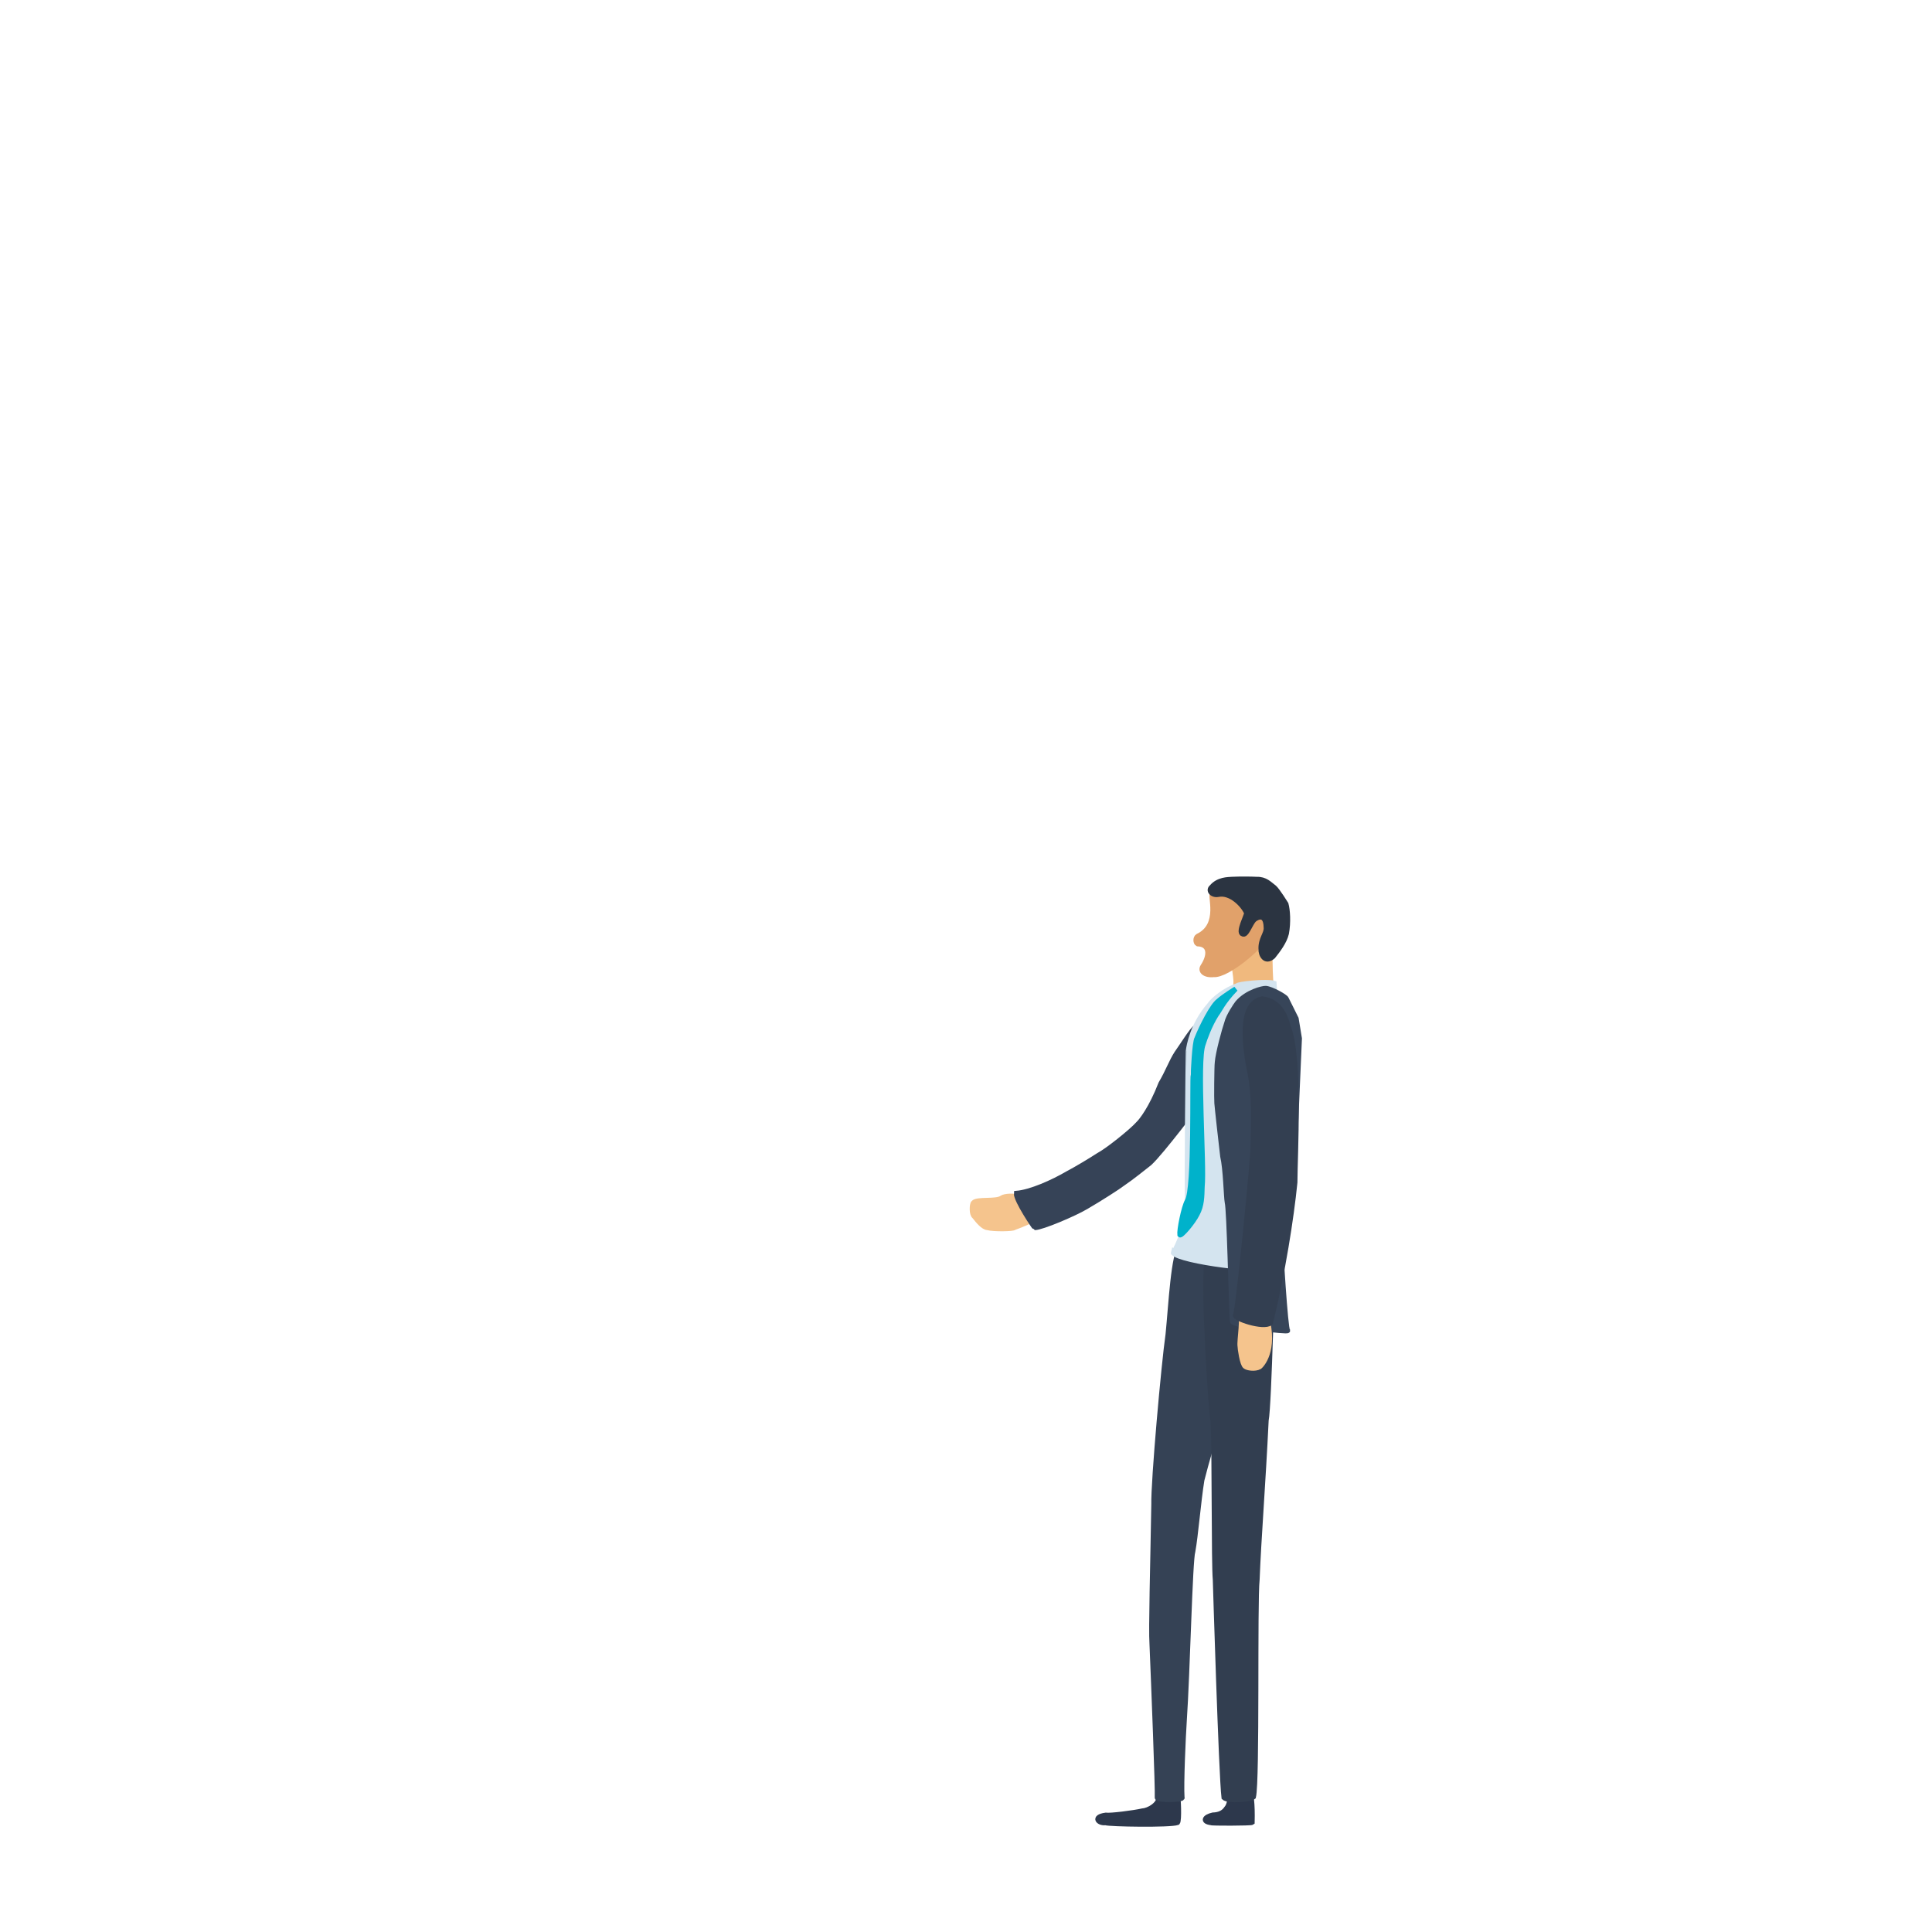 <?xml version="1.0" encoding="UTF-8" standalone="no"?>
<!DOCTYPE svg PUBLIC "-//W3C//DTD SVG 20010904//EN"
              "http://www.w3.org/TR/2001/REC-SVG-20010904/DTD/svg10.dtd">

<svg xmlns="http://www.w3.org/2000/svg"
     width="65.876mm" height="65.876mm"
     viewBox="0 0 389 389">
  <path id="man-right-shoe"
        fill="#2d384c" stroke="#2d384c" stroke-width="1"
        d="M 233.34,361.81
           C 233.43,363.33 231.22,364.56 230.00,364.62
             228.38,365.00 223.53,365.62 222.62,365.47
             219.88,365.85 221.24,367.18 222.56,367.00
             223.47,367.31 235.56,367.50 237.09,366.97
             237.48,366.65 237.27,361.51 237.09,361.66
             237.09,361.66 233.34,361.81 233.34,361.81 Z" />
  <path id="man-left-shoe"
        fill="#2d384c" stroke="#2d384c" stroke-width="1"
        d="M 247.44,361.50
           C 247.71,362.16 247.56,363.42 246.94,364.12
             246.38,364.96 245.50,365.40 244.20,365.44
             242.51,365.82 241.98,366.76 243.88,367.00
             243.71,367.13 251.89,367.13 252.12,366.94
             252.22,363.02 251.89,360.96 251.62,361.44
             251.69,361.44 247.44,361.50 247.44,361.50 Z" />
  <path id="man-right-leg"
        fill="#354255" stroke="#354255" stroke-width="1"
        d="M 237.82,250.91
           C 236.26,252.32 235.78,262.68 235.18,268.64
             234.31,274.69 232.21,298.20 232.31,302.93
             232.11,315.00 231.73,328.25 231.94,330.93
             232.30,339.60 233.12,360.44 233.00,361.91
             232.88,362.53 238.44,362.44 238.00,361.91
             237.81,359.19 238.25,349.56 238.45,346.55
             239.12,336.75 239.61,314.01 240.18,312.36
             240.75,309.26 241.31,302.25 242.00,298.00
             243.80,290.87 247.31,280.00 246.09,284.82
             246.09,284.82 245.91,257.82 245.91,257.82
             245.91,257.82 245.45,251.45 245.45,251.45
             245.45,251.45 237.82,250.91 237.82,250.91 Z" />
  <path id="man-left-leg"
        fill="#323e50" stroke="#323e50" stroke-width="1"
        d="M 243.12,253.81
           C 242.00,255.94 243.81,284.81 244.25,286.12
             244.56,292.88 244.38,314.88 244.69,318.06
             244.69,318.06 245.88,357.50 246.44,361.94
             247.19,362.69 251.69,362.38 252.38,361.81
             253.19,358.50 252.62,322.56 253.12,318.06
             253.44,309.81 254.31,299.06 254.94,286.00
             255.56,282.81 256.25,253.56 256.19,253.56
             256.19,253.56 243.12,253.81 243.12,253.81 Z" />
  <path id="man-right-hand"
        fill="#f5c48d" stroke="#f5c48d" stroke-width="1"
        d="M 205.36,241.09
           C 204.18,240.68 202.31,240.80 201.73,241.18
             200.64,242.04 196.69,241.33 196.00,242.18
             195.67,242.46 195.60,244.54 196.18,244.91
             196.92,245.87 197.99,247.14 198.82,247.18
             200.04,247.53 204.05,247.45 204.18,247.18
             207.91,245.83 208.82,245.00 208.82,245.00
             208.82,245.00 205.36,241.09 205.36,241.09 Z" />
  <path id="man-right-arm"
        fill="#364357" stroke="#364357" stroke-width="1"
        d="M 243.91,205.36
           C 243.91,205.36 240.82,206.73 240.82,206.73
             239.91,207.44 238.03,210.53 236.91,212.09
             235.84,213.75 235.16,215.75 233.73,218.18
             231.81,223.12 229.84,225.66 229.09,226.36
             227.80,227.80 223.04,231.63 221.16,232.62
             219.80,233.51 216.80,235.33 215.00,236.27
             211.93,238.07 207.49,240.04 204.64,240.27
             204.49,241.56 208.27,247.18 208.36,247.18
             209.73,247.19 216.36,244.40 218.82,242.91
             221.47,241.38 225.33,238.89 225.93,238.40
             228.20,236.85 229.84,235.46 231.47,234.20
             233.96,231.91 241.51,221.82 241.51,221.82
             241.51,221.82 243.91,205.36 243.91,205.36 Z" />
  <path id="man-neck"
        fill="#f0b97e" stroke="#f0b97e" stroke-width="1"
        d="M 248.70,199.04
           C 249.22,196.57 248.13,195.43 248.74,192.65
             248.74,192.65 251.91,184.70 251.91,184.70
             251.91,184.70 256.61,184.17 256.61,184.17
             255.43,187.13 255.66,195.29 255.96,198.83
             255.96,198.91 248.70,199.04 248.70,199.04 Z" />
  <path id="man-head"
        fill="#e1a16a" stroke="#e1a16a" stroke-width="1"
        d="M 244.17,179.89
           C 243.40,180.04 246.00,186.22 241.17,188.50
             240.64,188.82 240.70,189.83 241.13,190.04
             243.72,190.15 243.59,192.41 242.22,194.53
             241.52,195.54 242.61,196.44 244.37,196.24
             247.10,196.48 254.33,190.40 254.89,188.29
             255.94,189.61 257.53,188.65 257.42,188.51
             257.42,188.51 257.31,181.71 257.31,181.71
             257.31,181.71 251.47,178.87 251.47,178.87
             251.47,178.87 247.82,178.29 247.82,178.29
             247.96,178.05 244.77,178.86 244.17,179.89 Z" />
  <path id="man-hair"
        fill="#2b3441" stroke="#2b3441" stroke-width="1"
        d="M 245.33,180.09
           C 244.08,180.36 243.13,179.29 243.98,178.60
             245.29,177.05 247.28,177.10 248.00,177.04
             249.64,176.96 251.91,176.98 253.02,177.04
             254.82,177.00 255.58,177.97 256.58,178.71
             257.24,179.29 258.93,182.02 258.93,182.02
             259.27,183.20 259.44,185.71 259.02,187.96
             258.62,189.64 257.31,191.35 256.33,192.58
             254.71,194.02 253.82,192.20 253.89,191.09
             253.80,189.03 255.07,187.96 254.93,186.73
             254.86,183.27 252.53,185.15 252.53,185.18
             251.73,185.93 250.93,188.62 250.16,188.02
             249.22,187.73 251.04,184.22 251.00,183.84
             250.29,182.16 247.76,179.61 245.33,180.09 Z" />
  <path id="man-shirt"
        fill="#d4e4ef" stroke="#d4e4ef" stroke-width="1"
        d="M 236.25,252.25
           C 237.50,254.02 255.46,256.26 254.38,254.75
             254.25,254.75 256.62,199.38 256.62,199.38
             256.62,199.38 256.53,197.97 256.53,197.97
             255.19,197.50 248.96,198.15 249.16,198.47
             246.80,199.20 244.22,201.25 243.50,202.38
             240.09,206.31 239.38,210.56 239.25,211.62
             239.22,211.64 238.88,241.09 239.12,242.50
             239.27,247.00 236.14,252.68 236.25,252.25 Z" />
  <path id="man-tie"
        fill="#00b2cb" stroke="#00b2cb" stroke-width="1"
        d="M 248.80,199.11
           C 246.23,201.73 245.43,203.70 244.94,204.25
             243.52,206.48 242.57,209.21 242.25,210.25
             240.94,213.64 242.53,234.66 242.06,238.94
             242.00,240.94 242.00,242.69 241.06,244.44
             240.22,246.16 237.78,248.97 237.55,248.64
             237.42,247.73 238.30,243.17 239.04,241.81
             240.57,239.39 240.00,217.00 240.25,216.44
             240.24,216.41 240.50,209.83 241.00,209.06
             241.95,206.66 244.08,202.48 245.31,201.56
             246.46,200.52 248.80,199.11 248.80,199.11 Z" />
  <path id="man-jacket"
        fill="#374559" stroke="#374559" stroke-width="1"
        d="M 254.87,199.00
           C 256.02,199.09 258.80,200.65 258.98,201.07
             258.98,201.07 260.98,205.09 260.98,205.09
             260.98,205.09 261.64,209.09 261.64,209.09
             261.64,209.09 260.45,236.36 260.45,236.36
             260.45,236.36 257.82,250.45 257.82,250.45
             257.79,250.45 258.83,267.81 259.27,267.91
             259.28,268.28 248.14,266.91 248.13,266.04
             247.88,262.44 247.50,243.47 247.09,242.09
             246.88,240.97 246.78,235.34 246.18,232.82
             245.98,231.25 245.02,222.60 245.00,222.09
             244.93,221.47 244.98,214.70 245.09,213.91
             245.22,212.07 246.56,207.18 247.00,205.96
             247.31,204.57 248.88,202.28 249.18,201.91
             251.07,199.72 254.23,198.96 254.87,199.00 Z" />
  <path id="mid-man-left-hand"
        fill="#f5c48d" stroke="#f5c48d" stroke-width="1"
        d="M 249.71,263.93
           C 249.71,263.93 254.98,265.02 254.98,265.02
             256.90,272.00 253.98,274.91 253.62,275.20
             252.66,275.73 251.12,275.45 250.72,275.12
             250.10,274.71 249.66,271.40 249.67,271.04
             249.50,269.99 250.36,265.28 249.71,263.93 Z" />
  <path id="midman-left-arm"
        fill="#333f51" stroke="#333f51" stroke-width="1"
        d="M 248.74,264.78
           C 248.35,265.43 254.39,267.52 255.82,266.36
             258.29,256.22 260.00,245.36 260.73,238.09
             260.74,232.85 261.88,212.62 259.38,206.75
             258.52,203.06 256.62,201.38 254.12,201.12
             249.62,202.00 250.56,209.81 251.39,214.62
             252.44,219.31 252.52,223.27 252.27,231.15
             252.38,232.21 249.26,264.52 248.74,264.78 Z
           M 257.91,265.22" />
</svg>
